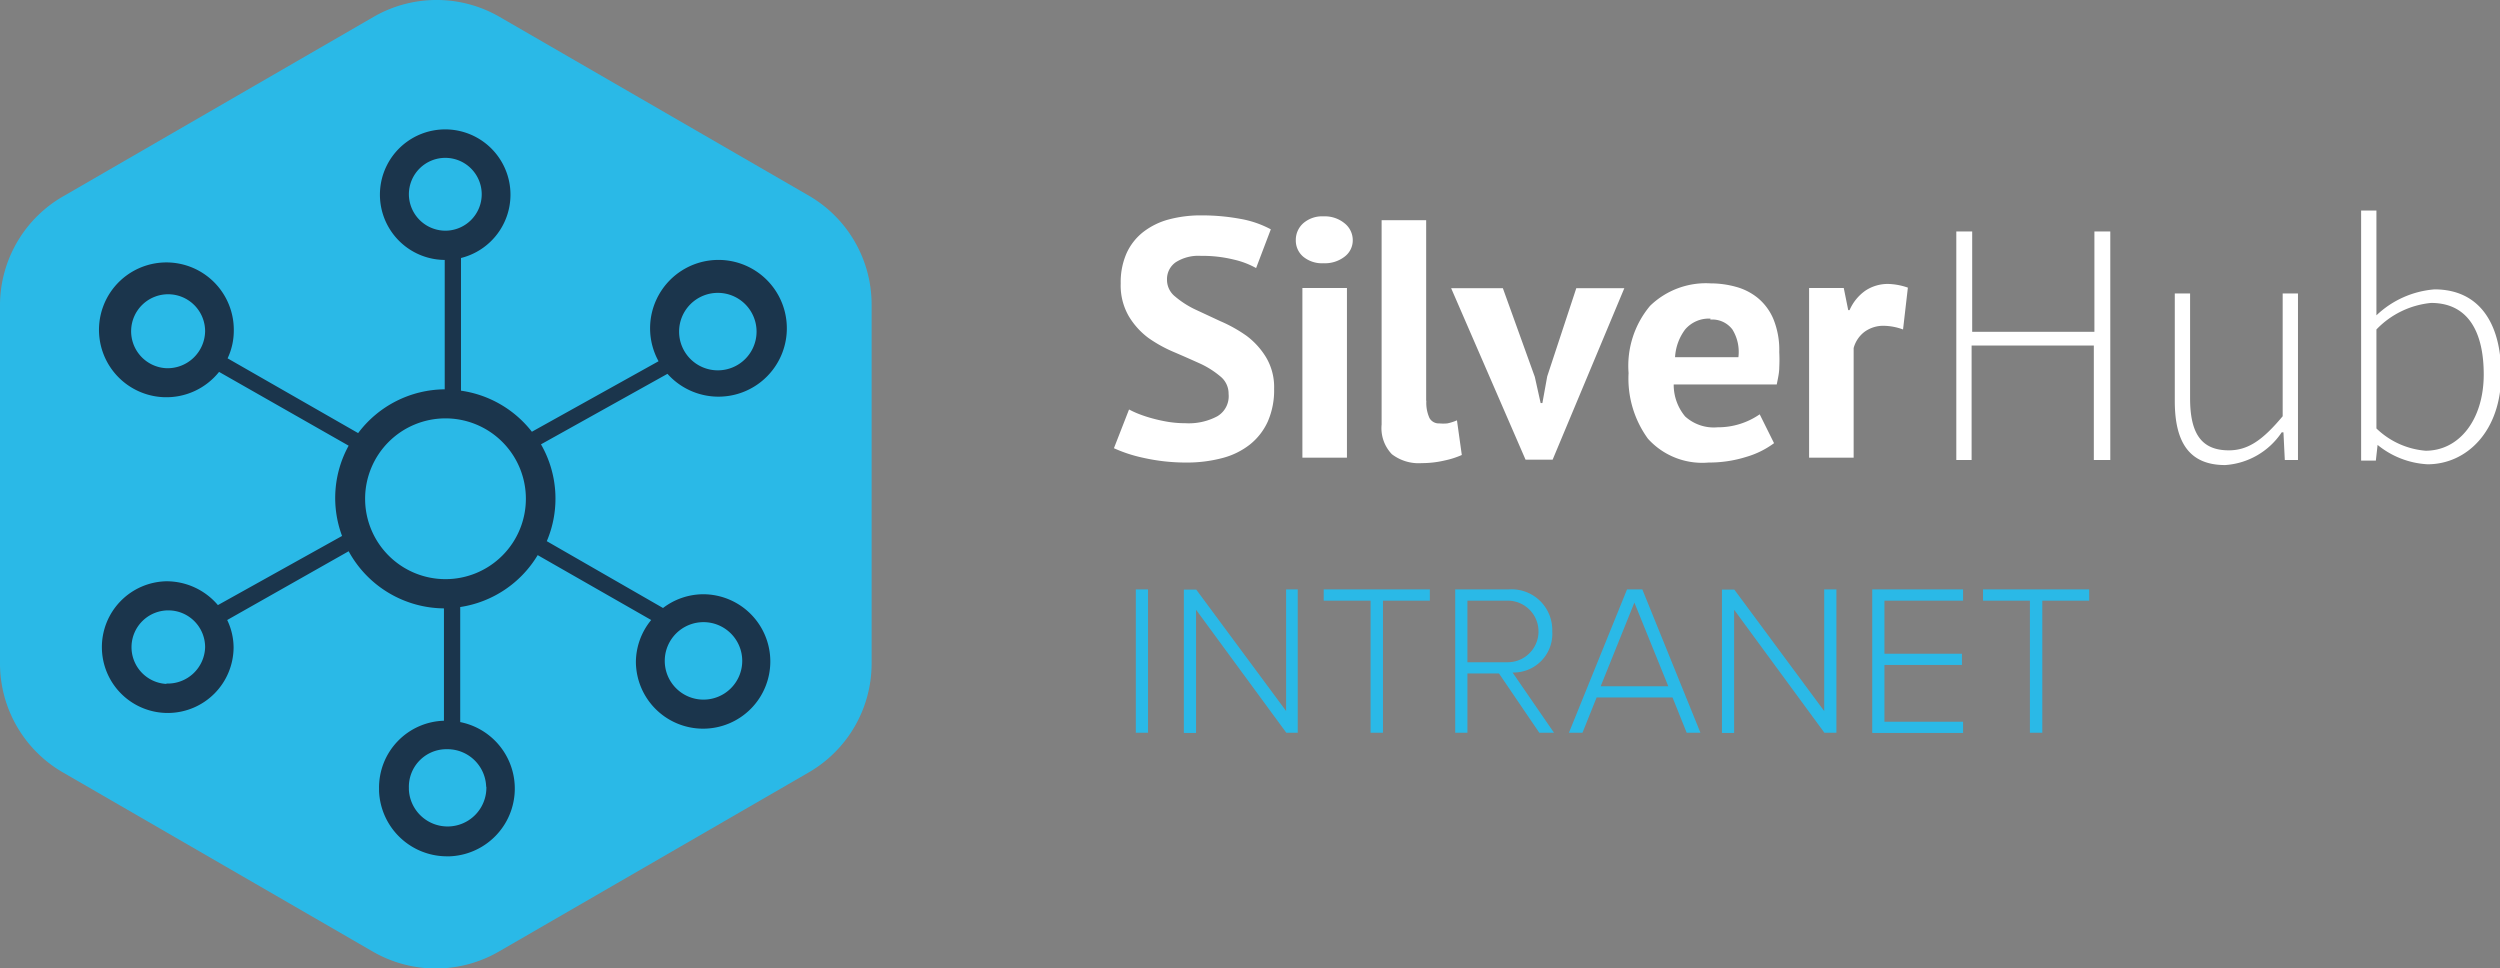 <svg id="Layer_1" data-name="Layer 1" xmlns="http://www.w3.org/2000/svg" viewBox="0 0 129.07 50"><rect x="0" y="0" width="129.07" height="50" fill="#808080" stroke="none"/><defs><style>.cls-1{isolation:isolate}.cls-2{fill:#fff}.cls-3{fill:#2ab9e7}.cls-4{fill:#1b354c}</style></defs><title>silverhub-logo</title><g id="Hub" class="cls-1"><path class="cls-2" d="M101 11.95h.82v5.18h6.31v-5.18h.82v11.8h-.85v-5.91h-6.31v5.91H101v-11.8zM112.28 15.15h.79v5.41c0 1.83.59 2.69 2 2.69 1 0 1.76-.54 2.78-1.76v-6.34h.79v8.6h-.68l-.07-1.43h-.09a3.81 3.81 0 0 1-2.92 1.69c-1.77 0-2.6-1.07-2.6-3.3v-5.56zM121.9 10.87h.79v5.41a4.91 4.91 0 0 1 3-1.34c2.29 0 3.44 1.72 3.44 4.39 0 2.92-1.77 4.64-3.8 4.64a4.45 4.45 0 0 1-2.58-1l-.09.81h-.76V10.87zm3.33 12.4c1.74 0 3-1.61 3-3.94 0-2.11-.75-3.69-2.72-3.69a4.51 4.51 0 0 0-2.82 1.37v5.11a4.13 4.13 0 0 0 2.54 1.15z"/></g><path id="Silver" class="cls-2" d="M63.43 20.34a1.14 1.14 0 0 0-.43-.91 4.61 4.61 0 0 0-1-.64c-.42-.19-.87-.39-1.36-.6a7 7 0 0 1-1.36-.75 3.87 3.87 0 0 1-1-1.11 3.16 3.16 0 0 1-.42-1.7 3.7 3.7 0 0 1 .3-1.55 2.92 2.92 0 0 1 .86-1.1 3.71 3.71 0 0 1 1.32-.65 6.38 6.38 0 0 1 1.7-.21 10.85 10.85 0 0 1 2 .18 5.21 5.21 0 0 1 1.57.54l-.76 2a4.32 4.32 0 0 0-1.16-.44 6.73 6.73 0 0 0-1.69-.19 2.17 2.17 0 0 0-1.3.33 1.06 1.06 0 0 0-.45.89 1.1 1.1 0 0 0 .42.88 4.79 4.79 0 0 0 1 .65l1.33.62a7.35 7.35 0 0 1 1.36.76 3.94 3.94 0 0 1 1 1.1 3 3 0 0 1 .42 1.64 4 4 0 0 1-.33 1.69 3.22 3.22 0 0 1-.92 1.18 3.88 3.88 0 0 1-1.43.7 7.08 7.08 0 0 1-1.85.23 10 10 0 0 1-2.25-.25 7.25 7.25 0 0 1-1.49-.49l.78-2a4.66 4.66 0 0 0 .5.23 6.55 6.55 0 0 0 .7.23 7.92 7.92 0 0 0 .82.18 5.59 5.59 0 0 0 .89.07 3.13 3.13 0 0 0 1.65-.36 1.2 1.2 0 0 0 .58-1.15zm3.47-7.94a1.15 1.15 0 0 1 .38-.87 1.48 1.48 0 0 1 1.05-.36 1.61 1.61 0 0 1 1.09.36 1.11 1.11 0 0 1 .42.87 1.05 1.05 0 0 1-.42.85 1.65 1.65 0 0 1-1.09.34 1.52 1.52 0 0 1-1.05-.34 1.09 1.09 0 0 1-.38-.85zm.34 2.47h2.3v8.76h-2.3v-8.76zm6.4 5.82a1.9 1.9 0 0 0 .16.89.55.55 0 0 0 .51.28 2.38 2.38 0 0 0 .41 0 2.44 2.44 0 0 0 .5-.16l.25 1.79a4.34 4.34 0 0 1-.87.28 5.14 5.14 0 0 1-1.2.14 2.27 2.27 0 0 1-1.54-.46 1.94 1.94 0 0 1-.53-1.53V11.37h2.3v9.32zm5.6-1.23l.3 1.35h.09l.25-1.38 1.5-4.55h2.48l-3.7 8.85h-1.4l-3.84-8.85h2.67zm12.35 3.42a4.52 4.52 0 0 1-1.44.71 6.37 6.37 0 0 1-1.94.29 3.77 3.77 0 0 1-3.13-1.23 5.28 5.28 0 0 1-1-3.39 4.82 4.82 0 0 1 1.11-3.47 4.14 4.14 0 0 1 3.13-1.16 4.91 4.91 0 0 1 1.31.18 3.05 3.05 0 0 1 1.13.58 2.85 2.85 0 0 1 .8 1.09 4.23 4.23 0 0 1 .3 1.7 7.57 7.57 0 0 1 0 .79c0 .28-.07.57-.13.88h-5.32A2.55 2.55 0 0 0 87 21.5a2.2 2.2 0 0 0 1.68.56 3.77 3.77 0 0 0 2.17-.67zm-3.28-6.43a1.61 1.61 0 0 0-1.31.56 2.64 2.64 0 0 0-.52 1.43h3.27a2.2 2.2 0 0 0-.31-1.43 1.3 1.3 0 0 0-1.14-.51zm9.94.56a3 3 0 0 0-1-.19 1.64 1.64 0 0 0-1 .32 1.56 1.56 0 0 0-.55.83v5.66h-2.3v-8.76h1.79l.23 1.14h.07a2.4 2.4 0 0 1 .81-1 2.08 2.08 0 0 1 1.2-.35 3.36 3.36 0 0 1 1 .19z"/><g id="Intranet" class="cls-1"><path class="cls-3" d="M58.64 30.43h.63v7.4h-.63v-7.4zM61.75 31.48v6.36h-.63v-7.4h.64l4.64 6.27v-6.28h.6v7.4h-.59zM70.76 31.01h-2.42v-.58h5.48v.58H71.4v6.82h-.64v-6.82zM77.39 34.77h-1.63v3.06h-.63v-7.4h2.76a2.1 2.1 0 0 1 2.25 2.16 2 2 0 0 1-2.05 2.13l2.14 3.11h-.76zm.45-3.76h-2.08v3.18h2.08a1.59 1.59 0 1 0 0-3.18zM86.35 36.01h-3.92l-.73 1.82H81l3-7.4h.79l3 7.4h-.71zm-3.71-.58h3.49l-1.75-4.32zM89.53 31.48v6.36h-.63v-7.4h.64l4.64 6.27v-6.28h.63v7.4h-.62zM96.66 30.43h4.69v.58h-4.06v2.74h4v.58h-4v2.93h4.06v.58h-4.69v-7.4zM104.8 31.01h-2.42v-.58h5.48v.58h-2.42v6.82h-.64v-6.82z"/></g><g><path class="cls-3" d="M41.79 10.12l-16-9.25a6.5 6.5 0 0 0-6.5 0l-16 9.25A6.5 6.5 0 0 0 0 15.75v18.5a6.5 6.5 0 0 0 3.25 5.63l16 9.25a6.5 6.5 0 0 0 6.5 0l16-9.25A6.5 6.5 0 0 0 45 34.25v-18.5a6.5 6.5 0 0 0-3.21-5.63z"/><path class="cls-4" d="M36.31 30.68a3.44 3.44 0 0 0-2.08.71l-6-3.45a5.62 5.62 0 0 0-.3-5l6.53-3.64a3.53 3.53 0 1 0-.46-.65l-6.54 3.64a5.65 5.65 0 0 0-3.66-2.12v-6.85a3.37 3.37 0 1 0-.84.1v6.68a5.64 5.64 0 0 0-4.47 2.26l-6.74-3.86a3.33 3.33 0 0 0 .32-1.41 3.48 3.48 0 1 0-.76 2.11L18 23.01a5.6 5.6 0 0 0-.34 4.66l-6.41 3.57a3.48 3.48 0 0 0-2.66-1.23 3.4 3.4 0 1 0 3.47 3.4 3.31 3.31 0 0 0-.33-1.4L18 28.46a5.66 5.66 0 0 0 4.92 2.95v5.8a3.45 3.45 0 0 0-3.35 3.5v.14a3.51 3.51 0 0 0 3.5 3.36h.15a3.5 3.5 0 0 0 .54-6.93v-5.94a5.65 5.65 0 0 0 4-2.68l5.86 3.35a3.44 3.44 0 0 0-.79 2.17 3.47 3.47 0 1 0 3.48-3.5zm.75-15.56a2 2 0 1 1-2 2 2 2 0 0 1 2-2zM8.59 19.01a1.91 1.91 0 1 1 2-1.91 1.94 1.94 0 0 1-2 1.91zm0 16.3a1.9 1.9 0 1 1 2-1.9 1.93 1.93 0 0 1-2 1.88zm12.52-25.3a1.88 1.88 0 1 1 1.89 1.9 1.89 1.89 0 0 1-1.89-1.9zm4 30.6a2.002 2.002 0 0 1-4 .17v-.1a1.94 1.94 0 0 1 1.9-2h.1a2 2 0 0 1 1.99 1.95zM23 29.9a4.15 4.15 0 1 1 4.15-4.15A4.15 4.15 0 0 1 23 29.9zm13.32 6.22a2 2 0 1 1 2-2 2 2 0 0 1-2.01 2z"/></g></svg>